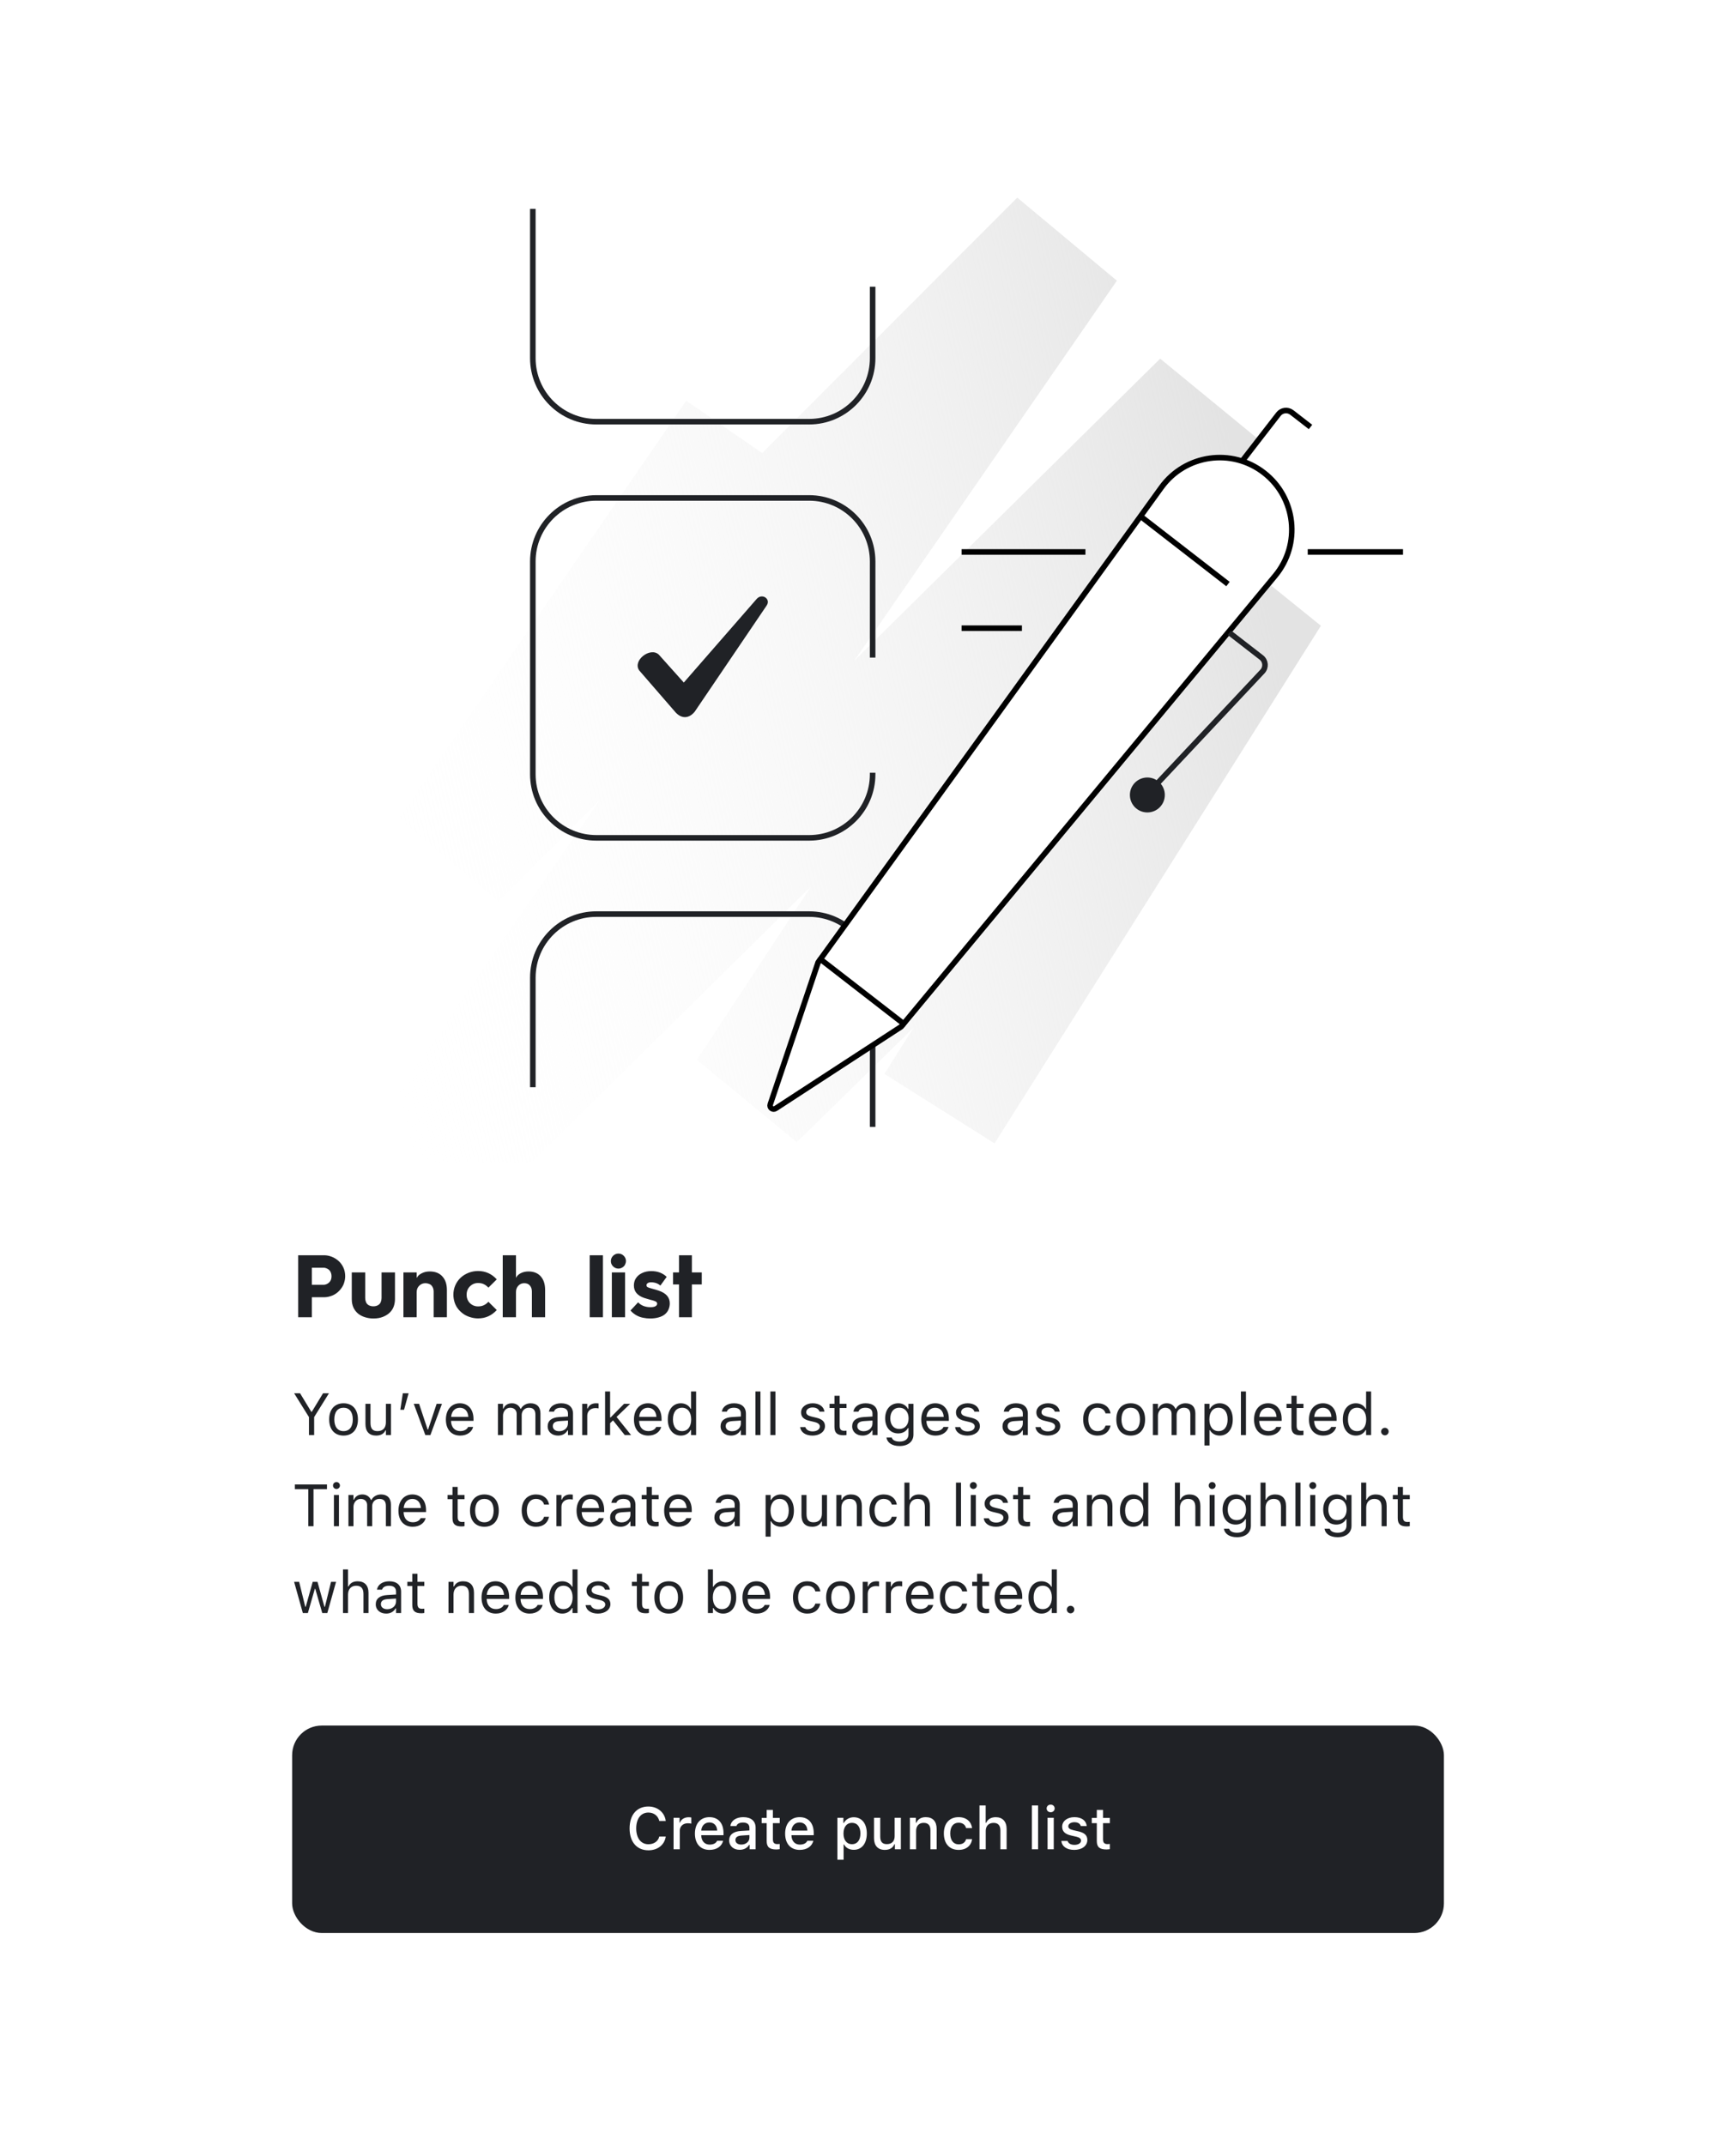 <svg width="400" height="494" viewBox="0 0 400 494" fill="none" xmlns="http://www.w3.org/2000/svg">
<g filter="url(#filter0_d_14760_17128)">
<rect x="40" y="12" width="320" height="450" rx="17.778" fill="white"/>
<rect x="67.312" y="387.465" width="265.387" height="47.787" rx="6.827" fill="#202226"/>
<path d="M149.406 416.198C146.733 416.198 145.066 414.272 145.066 411.158C145.066 408.038 146.726 406.112 149.399 406.112C151.519 406.112 153.159 407.485 153.399 409.445H151.913C151.633 408.265 150.666 407.505 149.399 407.505C147.673 407.505 146.593 408.912 146.593 411.158C146.593 413.398 147.673 414.805 149.406 414.805C150.679 414.805 151.646 414.118 151.913 413.032H153.399C153.133 414.932 151.553 416.198 149.406 416.198ZM155.199 415.965V408.705H156.579V409.818H156.686C156.893 409.105 157.699 408.585 158.646 408.585C158.859 408.585 159.133 408.605 159.286 408.645V410.058C159.166 410.018 158.739 409.972 158.486 409.972C157.399 409.972 156.633 410.658 156.633 411.678V415.965H155.199ZM163.459 409.785C162.399 409.785 161.659 410.532 161.579 411.665H165.246C165.213 410.525 164.519 409.785 163.459 409.785ZM165.239 414.005H166.619C166.293 415.305 165.133 416.105 163.473 416.105C161.393 416.105 160.119 414.678 160.119 412.358C160.119 410.038 161.419 408.565 163.466 408.565C165.486 408.565 166.706 409.945 166.706 412.225V412.725H161.579V412.805C161.626 414.078 162.366 414.885 163.513 414.885C164.379 414.885 164.973 414.572 165.239 414.005ZM170.799 414.878C171.879 414.878 172.679 414.192 172.679 413.292V412.685L170.906 412.798C169.906 412.865 169.453 413.205 169.453 413.845C169.453 414.498 170.019 414.878 170.799 414.878ZM170.433 416.085C169.033 416.085 168.013 415.238 168.013 413.912C168.013 412.605 168.986 411.852 170.713 411.745L172.679 411.632V411.005C172.679 410.238 172.173 409.805 171.193 409.805C170.393 409.805 169.839 410.098 169.679 410.612H168.293C168.439 409.365 169.613 408.565 171.259 408.565C173.079 408.565 174.106 409.472 174.106 411.005V415.965H172.726V414.945H172.613C172.179 415.672 171.386 416.085 170.433 416.085ZM176.653 406.898H178.086V408.738H179.659V409.945H178.086V413.678C178.086 414.438 178.399 414.772 179.113 414.772C179.333 414.772 179.459 414.758 179.659 414.738V415.932C179.426 415.972 179.159 416.005 178.879 416.005C177.286 416.005 176.653 415.445 176.653 414.045V409.945H175.499V408.738H176.653V406.898ZM184.246 409.785C183.186 409.785 182.446 410.532 182.366 411.665H186.033C185.999 410.525 185.306 409.785 184.246 409.785ZM186.026 414.005H187.406C187.079 415.305 185.919 416.105 184.259 416.105C182.179 416.105 180.906 414.678 180.906 412.358C180.906 410.038 182.206 408.565 184.253 408.565C186.273 408.565 187.493 409.945 187.493 412.225V412.725H182.366V412.805C182.413 414.078 183.153 414.885 184.299 414.885C185.166 414.885 185.759 414.572 186.026 414.005ZM196.712 408.585C198.559 408.585 199.726 410.025 199.726 412.332C199.726 414.638 198.559 416.085 196.726 416.085C195.693 416.085 194.873 415.632 194.493 414.865H194.379V418.378H192.946V408.705H194.326V409.905H194.433C194.873 409.078 195.726 408.585 196.712 408.585ZM196.306 414.798C197.526 414.798 198.252 413.872 198.252 412.332C198.252 410.798 197.526 409.872 196.313 409.872C195.106 409.872 194.353 410.818 194.353 412.338C194.353 413.852 195.106 414.798 196.306 414.798ZM207.572 408.705V415.965H206.192V414.812H206.079C205.726 415.638 204.986 416.105 203.886 416.105C202.279 416.105 201.386 415.125 201.386 413.418V408.705H202.819V413.045C202.819 414.218 203.292 414.778 204.346 414.778C205.506 414.778 206.139 414.092 206.139 412.952V408.705H207.572ZM209.652 415.965V408.705H211.032V409.858H211.139C211.492 409.052 212.212 408.565 213.306 408.565C214.926 408.565 215.819 409.538 215.819 411.265V415.965H214.386V411.625C214.386 410.458 213.879 409.878 212.819 409.878C211.759 409.878 211.086 410.585 211.086 411.718V415.965H209.652ZM223.986 411.078H222.592C222.426 410.372 221.839 409.845 220.879 409.845C219.679 409.845 218.946 410.765 218.946 412.312C218.946 413.885 219.686 414.825 220.879 414.825C221.786 414.825 222.406 414.412 222.592 413.632H223.986C223.799 415.092 222.679 416.105 220.886 416.105C218.772 416.105 217.479 414.678 217.479 412.312C217.479 409.985 218.766 408.565 220.879 408.565C222.699 408.565 223.799 409.625 223.986 411.078ZM225.692 415.965V405.872H227.112V409.872H227.226C227.579 409.058 228.346 408.572 229.439 408.572C230.986 408.572 231.939 409.552 231.939 411.278V415.965H230.506V411.632C230.506 410.472 229.966 409.885 228.952 409.885C227.779 409.885 227.126 410.625 227.126 411.725V415.965H225.692ZM237.759 415.965V405.872H239.192V415.965H237.759ZM241.372 415.965V408.705H242.799V415.965H241.372ZM242.086 407.432C241.552 407.432 241.159 407.052 241.159 406.558C241.159 406.058 241.552 405.678 242.086 405.678C242.619 405.678 243.012 406.058 243.012 406.558C243.012 407.052 242.619 407.432 242.086 407.432ZM244.739 410.758C244.739 409.472 245.919 408.565 247.559 408.565C249.192 408.565 250.259 409.325 250.399 410.605H249.026C248.892 410.072 248.372 409.732 247.559 409.732C246.759 409.732 246.152 410.112 246.152 410.678C246.152 411.112 246.519 411.385 247.306 411.565L248.512 411.845C249.892 412.165 250.539 412.758 250.539 413.825C250.539 415.192 249.266 416.105 247.532 416.105C245.806 416.105 244.679 415.325 244.552 414.038H245.986C246.166 414.598 246.699 414.945 247.566 414.945C248.459 414.945 249.092 414.545 249.092 413.965C249.092 413.532 248.752 413.252 248.026 413.078L246.759 412.785C245.379 412.458 244.739 411.838 244.739 410.758ZM252.719 406.898H254.152V408.738H255.726V409.945H254.152V413.678C254.152 414.438 254.466 414.772 255.179 414.772C255.399 414.772 255.526 414.758 255.726 414.738V415.932C255.492 415.972 255.226 416.005 254.946 416.005C253.352 416.005 252.719 415.445 252.719 414.045V409.945H251.566V408.738H252.719V406.898Z" fill="white"/>
<path d="M71.186 320.547V316.407L67.772 310.927H69.139L71.733 315.2H71.839L74.433 310.927H75.799L72.386 316.407V320.547H71.186ZM79.159 320.674C77.112 320.674 75.846 319.26 75.846 316.96V316.947C75.846 314.64 77.112 313.234 79.159 313.234C81.206 313.234 82.472 314.64 82.472 316.947V316.96C82.472 319.26 81.206 320.674 79.159 320.674ZM79.159 319.647C80.519 319.647 81.286 318.654 81.286 316.96V316.947C81.286 315.247 80.519 314.26 79.159 314.26C77.799 314.26 77.032 315.247 77.032 316.947V316.96C77.032 318.654 77.799 319.647 79.159 319.647ZM86.679 320.674C85.046 320.674 84.206 319.714 84.206 318.014V313.36H85.366V317.734C85.366 319.027 85.832 319.647 86.979 319.647C88.246 319.647 88.919 318.874 88.919 317.614V313.36H90.079V320.547H88.919V319.474H88.812C88.459 320.24 87.733 320.674 86.679 320.674ZM92.239 314.72L92.819 310.927H94.146L93.099 314.72H92.239ZM97.999 320.547L95.339 313.36H96.566L98.532 319.28H98.639L100.606 313.36H101.832L99.172 320.547H97.999ZM106.032 320.674C103.979 320.674 102.739 319.234 102.739 316.98V316.974C102.739 314.754 104.006 313.234 105.959 313.234C107.912 313.234 109.099 314.687 109.099 316.834V317.287H103.926C103.959 318.774 104.779 319.64 106.059 319.64C107.032 319.64 107.632 319.18 107.826 318.747L107.852 318.687H109.012L108.999 318.74C108.752 319.714 107.726 320.674 106.032 320.674ZM105.952 314.267C104.886 314.267 104.072 314.994 103.946 316.36H107.919C107.799 314.94 107.012 314.267 105.952 314.267ZM114.739 320.547V313.36H115.899V314.454H116.006C116.326 313.68 117.006 313.234 117.946 313.234C118.919 313.234 119.599 313.747 119.932 314.494H120.039C120.426 313.734 121.246 313.234 122.239 313.234C123.706 313.234 124.526 314.074 124.526 315.58V320.547H123.366V315.847C123.366 314.787 122.879 314.26 121.866 314.26C120.866 314.26 120.206 315.014 120.206 315.927V320.547H119.046V315.667C119.046 314.814 118.459 314.26 117.552 314.26C116.612 314.26 115.899 315.08 115.899 316.094V320.547H114.739ZM128.592 320.674C127.226 320.674 126.192 319.847 126.192 318.54V318.527C126.192 317.247 127.139 316.507 128.812 316.407L130.872 316.28V315.627C130.872 314.74 130.332 314.26 129.259 314.26C128.399 314.26 127.832 314.58 127.646 315.14L127.639 315.16H126.479L126.486 315.12C126.672 313.994 127.766 313.234 129.299 313.234C131.052 313.234 132.032 314.134 132.032 315.627V320.547H130.872V319.487H130.766C130.312 320.254 129.559 320.674 128.592 320.674ZM127.379 318.514C127.379 319.24 127.999 319.667 128.832 319.667C130.012 319.667 130.872 318.894 130.872 317.867V317.214L128.952 317.334C127.859 317.4 127.379 317.787 127.379 318.5V318.514ZM134.152 320.547V313.36H135.312V314.427H135.419C135.692 313.674 136.366 313.234 137.339 313.234C137.559 313.234 137.806 313.26 137.919 313.28V314.407C137.679 314.367 137.459 314.34 137.206 314.34C136.099 314.34 135.312 315.04 135.312 316.094V320.547H134.152ZM139.419 320.547V310.507H140.579V316.5H140.686L143.792 313.36H145.199L142.066 316.38L145.406 320.547H143.946L141.252 317.167L140.579 317.82V320.547H139.419ZM149.366 320.674C147.312 320.674 146.072 319.234 146.072 316.98V316.974C146.072 314.754 147.339 313.234 149.292 313.234C151.246 313.234 152.432 314.687 152.432 316.834V317.287H147.259C147.292 318.774 148.112 319.64 149.392 319.64C150.366 319.64 150.966 319.18 151.159 318.747L151.186 318.687H152.346L152.332 318.74C152.086 319.714 151.059 320.674 149.366 320.674ZM149.286 314.267C148.219 314.267 147.406 314.994 147.279 316.36H151.252C151.132 314.94 150.346 314.267 149.286 314.267ZM156.886 320.674C155.066 320.674 153.872 319.2 153.872 316.96V316.947C153.872 314.694 155.059 313.234 156.886 313.234C157.872 313.234 158.732 313.727 159.126 314.494H159.232V310.507H160.392V320.547H159.232V319.4H159.126C158.686 320.2 157.886 320.674 156.886 320.674ZM157.152 319.647C158.459 319.647 159.259 318.62 159.259 316.96V316.947C159.259 315.287 158.459 314.26 157.152 314.26C155.839 314.26 155.059 315.274 155.059 316.947V316.96C155.059 318.634 155.839 319.647 157.152 319.647ZM168.432 320.674C167.066 320.674 166.032 319.847 166.032 318.54V318.527C166.032 317.247 166.979 316.507 168.652 316.407L170.712 316.28V315.627C170.712 314.74 170.172 314.26 169.099 314.26C168.239 314.26 167.672 314.58 167.486 315.14L167.479 315.16H166.319L166.326 315.12C166.512 313.994 167.606 313.234 169.139 313.234C170.892 313.234 171.872 314.134 171.872 315.627V320.547H170.712V319.487H170.606C170.152 320.254 169.399 320.674 168.432 320.674ZM167.219 318.514C167.219 319.24 167.839 319.667 168.672 319.667C169.852 319.667 170.712 318.894 170.712 317.867V317.214L168.792 317.334C167.699 317.4 167.219 317.787 167.219 318.5V318.514ZM174.059 320.547V310.507H175.219V320.547H174.059ZM177.512 320.547V310.507H178.672V320.547H177.512ZM187.206 320.674C185.606 320.674 184.506 319.9 184.372 318.714H185.559C185.752 319.314 186.326 319.707 187.246 319.707C188.212 319.707 188.899 319.247 188.899 318.594V318.58C188.899 318.094 188.532 317.754 187.646 317.54L186.532 317.274C185.186 316.954 184.579 316.367 184.579 315.334V315.327C184.579 314.134 185.726 313.234 187.252 313.234C188.759 313.234 189.806 313.987 189.966 315.16H188.826C188.672 314.594 188.112 314.2 187.246 314.2C186.392 314.2 185.766 314.64 185.766 315.274V315.287C185.766 315.774 186.126 316.08 186.972 316.287L188.079 316.554C189.432 316.88 190.086 317.467 190.086 318.494V318.507C190.086 319.787 188.839 320.674 187.206 320.674ZM194.372 320.6C192.892 320.6 192.272 320.054 192.272 318.68V314.32H191.139V313.36H192.272V311.5H193.472V313.36H195.046V314.32H193.472V318.387C193.472 319.234 193.766 319.574 194.512 319.574C194.719 319.574 194.832 319.567 195.046 319.547V320.534C194.819 320.574 194.599 320.6 194.372 320.6ZM198.752 320.674C197.386 320.674 196.352 319.847 196.352 318.54V318.527C196.352 317.247 197.299 316.507 198.972 316.407L201.032 316.28V315.627C201.032 314.74 200.492 314.26 199.419 314.26C198.559 314.26 197.992 314.58 197.806 315.14L197.799 315.16H196.639L196.646 315.12C196.832 313.994 197.926 313.234 199.459 313.234C201.212 313.234 202.192 314.134 202.192 315.627V320.547H201.032V319.487H200.926C200.472 320.254 199.719 320.674 198.752 320.674ZM197.539 318.514C197.539 319.24 198.159 319.667 198.992 319.667C200.172 319.667 201.032 318.894 201.032 317.867V317.214L199.112 317.334C198.019 317.4 197.539 317.787 197.539 318.5V318.514ZM207.272 323.08C205.539 323.08 204.432 322.3 204.252 321.12L204.266 321.114H205.466L205.472 321.12C205.599 321.667 206.239 322.054 207.272 322.054C208.559 322.054 209.326 321.447 209.326 320.387V318.934H209.219C208.766 319.727 207.952 320.174 206.966 320.174C205.106 320.174 203.952 318.734 203.952 316.72V316.707C203.952 314.694 205.112 313.234 206.992 313.234C208.006 313.234 208.792 313.734 209.232 314.547H209.312V313.36H210.472V320.447C210.472 322.054 209.232 323.08 207.272 323.08ZM207.219 319.147C208.552 319.147 209.352 318.147 209.352 316.72V316.707C209.352 315.28 208.546 314.26 207.219 314.26C205.886 314.26 205.139 315.28 205.139 316.707V316.72C205.139 318.147 205.886 319.147 207.219 319.147ZM215.566 320.674C213.512 320.674 212.272 319.234 212.272 316.98V316.974C212.272 314.754 213.539 313.234 215.492 313.234C217.446 313.234 218.632 314.687 218.632 316.834V317.287H213.459C213.492 318.774 214.312 319.64 215.592 319.64C216.566 319.64 217.166 319.18 217.359 318.747L217.386 318.687H218.546L218.532 318.74C218.286 319.714 217.259 320.674 215.566 320.674ZM215.486 314.267C214.419 314.267 213.606 314.994 213.479 316.36H217.452C217.332 314.94 216.546 314.267 215.486 314.267ZM222.899 320.674C221.299 320.674 220.199 319.9 220.066 318.714H221.252C221.446 319.314 222.019 319.707 222.939 319.707C223.906 319.707 224.592 319.247 224.592 318.594V318.58C224.592 318.094 224.226 317.754 223.339 317.54L222.226 317.274C220.879 316.954 220.272 316.367 220.272 315.334V315.327C220.272 314.134 221.419 313.234 222.946 313.234C224.452 313.234 225.499 313.987 225.659 315.16H224.519C224.366 314.594 223.806 314.2 222.939 314.2C222.086 314.2 221.459 314.64 221.459 315.274V315.287C221.459 315.774 221.819 316.08 222.666 316.287L223.772 316.554C225.126 316.88 225.779 317.467 225.779 318.494V318.507C225.779 319.787 224.532 320.674 222.899 320.674ZM233.392 320.674C232.026 320.674 230.992 319.847 230.992 318.54V318.527C230.992 317.247 231.939 316.507 233.612 316.407L235.672 316.28V315.627C235.672 314.74 235.132 314.26 234.059 314.26C233.199 314.26 232.632 314.58 232.446 315.14L232.439 315.16H231.279L231.286 315.12C231.472 313.994 232.566 313.234 234.099 313.234C235.852 313.234 236.832 314.134 236.832 315.627V320.547H235.672V319.487H235.566C235.112 320.254 234.359 320.674 233.392 320.674ZM232.179 318.514C232.179 319.24 232.799 319.667 233.632 319.667C234.812 319.667 235.672 318.894 235.672 317.867V317.214L233.752 317.334C232.659 317.4 232.179 317.787 232.179 318.5V318.514ZM241.419 320.674C239.819 320.674 238.719 319.9 238.586 318.714H239.772C239.966 319.314 240.539 319.707 241.459 319.707C242.426 319.707 243.112 319.247 243.112 318.594V318.58C243.112 318.094 242.746 317.754 241.859 317.54L240.746 317.274C239.399 316.954 238.792 316.367 238.792 315.334V315.327C238.792 314.134 239.939 313.234 241.466 313.234C242.972 313.234 244.019 313.987 244.179 315.16H243.039C242.886 314.594 242.326 314.2 241.459 314.2C240.606 314.2 239.979 314.64 239.979 315.274V315.287C239.979 315.774 240.339 316.08 241.186 316.287L242.292 316.554C243.646 316.88 244.299 317.467 244.299 318.494V318.507C244.299 319.787 243.052 320.674 241.419 320.674ZM252.879 320.674C250.866 320.674 249.579 319.214 249.579 316.934V316.92C249.579 314.687 250.859 313.234 252.872 313.234C254.619 313.234 255.666 314.24 255.879 315.52L255.886 315.56H254.732L254.726 315.54C254.546 314.834 253.906 314.26 252.872 314.26C251.579 314.26 250.766 315.3 250.766 316.92V316.934C250.766 318.587 251.592 319.647 252.872 319.647C253.839 319.647 254.452 319.22 254.719 318.42L254.732 318.38L255.879 318.374L255.866 318.447C255.572 319.747 254.606 320.674 252.879 320.674ZM260.532 320.674C258.486 320.674 257.219 319.26 257.219 316.96V316.947C257.219 314.64 258.486 313.234 260.532 313.234C262.579 313.234 263.846 314.64 263.846 316.947V316.96C263.846 319.26 262.579 320.674 260.532 320.674ZM260.532 319.647C261.892 319.647 262.659 318.654 262.659 316.96V316.947C262.659 315.247 261.892 314.26 260.532 314.26C259.172 314.26 258.406 315.247 258.406 316.947V316.96C258.406 318.654 259.172 319.647 260.532 319.647ZM265.646 320.547V313.36H266.806V314.454H266.912C267.232 313.68 267.912 313.234 268.852 313.234C269.826 313.234 270.506 313.747 270.839 314.494H270.946C271.332 313.734 272.152 313.234 273.146 313.234C274.612 313.234 275.432 314.074 275.432 315.58V320.547H274.272V315.847C274.272 314.787 273.786 314.26 272.772 314.26C271.772 314.26 271.112 315.014 271.112 315.927V320.547H269.952V315.667C269.952 314.814 269.366 314.26 268.459 314.26C267.519 314.26 266.806 315.08 266.806 316.094V320.547H265.646ZM277.526 322.947V313.36H278.686V314.507H278.792C279.232 313.707 280.032 313.234 281.032 313.234C282.852 313.234 284.046 314.707 284.046 316.947V316.96C284.046 319.214 282.859 320.674 281.032 320.674C280.046 320.674 279.186 320.18 278.792 319.414H278.686V322.947H277.526ZM280.766 319.647C282.079 319.647 282.859 318.634 282.859 316.96V316.947C282.859 315.274 282.079 314.26 280.766 314.26C279.459 314.26 278.659 315.287 278.659 316.947V316.96C278.659 318.62 279.459 319.647 280.766 319.647ZM285.926 320.547V310.507H287.086V320.547H285.926ZM292.246 320.674C290.192 320.674 288.952 319.234 288.952 316.98V316.974C288.952 314.754 290.219 313.234 292.172 313.234C294.126 313.234 295.312 314.687 295.312 316.834V317.287H290.139C290.172 318.774 290.992 319.64 292.272 319.64C293.246 319.64 293.846 319.18 294.039 318.747L294.066 318.687H295.226L295.212 318.74C294.966 319.714 293.939 320.674 292.246 320.674ZM292.166 314.267C291.099 314.267 290.286 314.994 290.159 316.36H294.132C294.012 314.94 293.226 314.267 292.166 314.267ZM299.666 320.6C298.186 320.6 297.566 320.054 297.566 318.68V314.32H296.432V313.36H297.566V311.5H298.766V313.36H300.339V314.32H298.766V318.387C298.766 319.234 299.059 319.574 299.806 319.574C300.012 319.574 300.126 319.567 300.339 319.547V320.534C300.112 320.574 299.892 320.6 299.666 320.6ZM304.899 320.674C302.846 320.674 301.606 319.234 301.606 316.98V316.974C301.606 314.754 302.872 313.234 304.826 313.234C306.779 313.234 307.966 314.687 307.966 316.834V317.287H302.792C302.826 318.774 303.646 319.64 304.926 319.64C305.899 319.64 306.499 319.18 306.692 318.747L306.719 318.687H307.879L307.866 318.74C307.619 319.714 306.592 320.674 304.899 320.674ZM304.819 314.267C303.752 314.267 302.939 314.994 302.812 316.36H306.786C306.666 314.94 305.879 314.267 304.819 314.267ZM312.419 320.674C310.599 320.674 309.406 319.2 309.406 316.96V316.947C309.406 314.694 310.592 313.234 312.419 313.234C313.406 313.234 314.266 313.727 314.659 314.494H314.766V310.507H315.926V320.547H314.766V319.4H314.659C314.219 320.2 313.419 320.674 312.419 320.674ZM312.686 319.647C313.992 319.647 314.792 318.62 314.792 316.96V316.947C314.792 315.287 313.992 314.26 312.686 314.26C311.372 314.26 310.592 315.274 310.592 316.947V316.96C310.592 318.634 311.372 319.647 312.686 319.647ZM319.099 320.614C318.626 320.614 318.232 320.22 318.232 319.747C318.232 319.267 318.626 318.88 319.099 318.88C319.579 318.88 319.966 319.267 319.966 319.747C319.966 320.22 319.579 320.614 319.099 320.614ZM71.039 341.547V333.007H67.939V331.927H75.339V333.007H72.239V341.547H71.039ZM77.526 332.974C77.086 332.974 76.726 332.614 76.726 332.174C76.726 331.734 77.086 331.374 77.526 331.374C77.966 331.374 78.326 331.734 78.326 332.174C78.326 332.614 77.966 332.974 77.526 332.974ZM76.939 341.547V334.36H78.099V341.547H76.939ZM80.286 341.547V334.36H81.446V335.454H81.552C81.873 334.68 82.552 334.234 83.493 334.234C84.466 334.234 85.146 334.747 85.479 335.494H85.586C85.972 334.734 86.793 334.234 87.786 334.234C89.252 334.234 90.073 335.074 90.073 336.58V341.547H88.912V336.847C88.912 335.787 88.426 335.26 87.412 335.26C86.412 335.26 85.752 336.014 85.752 336.927V341.547H84.593V336.667C84.593 335.814 84.006 335.26 83.099 335.26C82.159 335.26 81.446 336.08 81.446 337.094V341.547H80.286ZM95.099 341.674C93.046 341.674 91.806 340.234 91.806 337.98V337.974C91.806 335.754 93.073 334.234 95.026 334.234C96.979 334.234 98.166 335.687 98.166 337.834V338.287H92.993C93.026 339.774 93.846 340.64 95.126 340.64C96.099 340.64 96.699 340.18 96.892 339.747L96.919 339.687H98.079L98.066 339.74C97.819 340.714 96.793 341.674 95.099 341.674ZM95.019 335.267C93.953 335.267 93.139 335.994 93.013 337.36H96.986C96.866 335.94 96.079 335.267 95.019 335.267ZM106.359 341.6C104.879 341.6 104.259 341.054 104.259 339.68V335.32H103.126V334.36H104.259V332.5H105.459V334.36H107.032V335.32H105.459V339.387C105.459 340.234 105.752 340.574 106.499 340.574C106.706 340.574 106.819 340.567 107.032 340.547V341.534C106.806 341.574 106.586 341.6 106.359 341.6ZM111.612 341.674C109.566 341.674 108.299 340.26 108.299 337.96V337.947C108.299 335.64 109.566 334.234 111.612 334.234C113.659 334.234 114.926 335.64 114.926 337.947V337.96C114.926 340.26 113.659 341.674 111.612 341.674ZM111.612 340.647C112.972 340.647 113.739 339.654 113.739 337.96V337.947C113.739 336.247 112.972 335.26 111.612 335.26C110.252 335.26 109.486 336.247 109.486 337.947V337.96C109.486 339.654 110.252 340.647 111.612 340.647ZM123.506 341.674C121.492 341.674 120.206 340.214 120.206 337.934V337.92C120.206 335.687 121.486 334.234 123.499 334.234C125.246 334.234 126.292 335.24 126.506 336.52L126.512 336.56H125.359L125.352 336.54C125.172 335.834 124.532 335.26 123.499 335.26C122.206 335.26 121.392 336.3 121.392 337.92V337.934C121.392 339.587 122.219 340.647 123.499 340.647C124.466 340.647 125.079 340.22 125.346 339.42L125.359 339.38L126.506 339.374L126.492 339.447C126.199 340.747 125.232 341.674 123.506 341.674ZM128.206 341.547V334.36H129.366V335.427H129.472C129.746 334.674 130.419 334.234 131.392 334.234C131.612 334.234 131.859 334.26 131.972 334.28V335.407C131.732 335.367 131.512 335.34 131.259 335.34C130.152 335.34 129.366 336.04 129.366 337.094V341.547H128.206ZM136.139 341.674C134.086 341.674 132.846 340.234 132.846 337.98V337.974C132.846 335.754 134.112 334.234 136.066 334.234C138.019 334.234 139.206 335.687 139.206 337.834V338.287H134.032C134.066 339.774 134.886 340.64 136.166 340.64C137.139 340.64 137.739 340.18 137.932 339.747L137.959 339.687H139.119L139.106 339.74C138.859 340.714 137.832 341.674 136.139 341.674ZM136.059 335.267C134.992 335.267 134.179 335.994 134.052 337.36H138.026C137.906 335.94 137.119 335.267 136.059 335.267ZM142.979 341.674C141.612 341.674 140.579 340.847 140.579 339.54V339.527C140.579 338.247 141.526 337.507 143.199 337.407L145.259 337.28V336.627C145.259 335.74 144.719 335.26 143.646 335.26C142.786 335.26 142.219 335.58 142.032 336.14L142.026 336.16H140.866L140.872 336.12C141.059 334.994 142.152 334.234 143.686 334.234C145.439 334.234 146.419 335.134 146.419 336.627V341.547H145.259V340.487H145.152C144.699 341.254 143.946 341.674 142.979 341.674ZM141.766 339.514C141.766 340.24 142.386 340.667 143.219 340.667C144.399 340.667 145.259 339.894 145.259 338.867V338.214L143.339 338.334C142.246 338.4 141.766 338.787 141.766 339.5V339.514ZM151.092 341.6C149.612 341.6 148.992 341.054 148.992 339.68V335.32H147.859V334.36H148.992V332.5H150.192V334.36H151.766V335.32H150.192V339.387C150.192 340.234 150.486 340.574 151.232 340.574C151.439 340.574 151.552 340.567 151.766 340.547V341.534C151.539 341.574 151.319 341.6 151.092 341.6ZM156.326 341.674C154.272 341.674 153.032 340.234 153.032 337.98V337.974C153.032 335.754 154.299 334.234 156.252 334.234C158.206 334.234 159.392 335.687 159.392 337.834V338.287H154.219C154.252 339.774 155.072 340.64 156.352 340.64C157.326 340.64 157.926 340.18 158.119 339.747L158.146 339.687H159.306L159.292 339.74C159.046 340.714 158.019 341.674 156.326 341.674ZM156.246 335.267C155.179 335.267 154.366 335.994 154.239 337.36H158.212C158.092 335.94 157.306 335.267 156.246 335.267ZM167.006 341.674C165.639 341.674 164.606 340.847 164.606 339.54V339.527C164.606 338.247 165.552 337.507 167.226 337.407L169.286 337.28V336.627C169.286 335.74 168.746 335.26 167.672 335.26C166.812 335.26 166.246 335.58 166.059 336.14L166.052 336.16H164.892L164.899 336.12C165.086 334.994 166.179 334.234 167.712 334.234C169.466 334.234 170.446 335.134 170.446 336.627V341.547H169.286V340.487H169.179C168.726 341.254 167.972 341.674 167.006 341.674ZM165.792 339.514C165.792 340.24 166.412 340.667 167.246 340.667C168.426 340.667 169.286 339.894 169.286 338.867V338.214L167.366 338.334C166.272 338.4 165.792 338.787 165.792 339.5V339.514ZM176.406 343.947V334.36H177.566V335.507H177.672C178.112 334.707 178.912 334.234 179.912 334.234C181.732 334.234 182.926 335.707 182.926 337.947V337.96C182.926 340.214 181.739 341.674 179.912 341.674C178.926 341.674 178.066 341.18 177.672 340.414H177.566V343.947H176.406ZM179.646 340.647C180.959 340.647 181.739 339.634 181.739 337.96V337.947C181.739 336.274 180.959 335.26 179.646 335.26C178.339 335.26 177.539 336.287 177.539 337.947V337.96C177.539 339.62 178.339 340.647 179.646 340.647ZM187.146 341.674C185.512 341.674 184.672 340.714 184.672 339.014V334.36H185.832V338.734C185.832 340.027 186.299 340.647 187.446 340.647C188.712 340.647 189.386 339.874 189.386 338.614V334.36H190.546V341.547H189.386V340.474H189.279C188.926 341.24 188.199 341.674 187.146 341.674ZM192.712 341.547V334.36H193.872V335.44H193.979C194.339 334.68 195.012 334.234 196.072 334.234C197.686 334.234 198.586 335.187 198.586 336.894V341.547H197.426V337.174C197.426 335.88 196.892 335.26 195.746 335.26C194.599 335.26 193.872 336.034 193.872 337.294V341.547H192.712ZM203.626 341.674C201.612 341.674 200.326 340.214 200.326 337.934V337.92C200.326 335.687 201.606 334.234 203.619 334.234C205.366 334.234 206.412 335.24 206.626 336.52L206.632 336.56H205.479L205.472 336.54C205.292 335.834 204.652 335.26 203.619 335.26C202.326 335.26 201.512 336.3 201.512 337.92V337.934C201.512 339.587 202.339 340.647 203.619 340.647C204.586 340.647 205.199 340.22 205.466 339.42L205.479 339.38L206.626 339.374L206.612 339.447C206.319 340.747 205.352 341.674 203.626 341.674ZM208.392 341.547V331.507H209.552V335.44H209.659C210.019 334.68 210.692 334.234 211.752 334.234C213.366 334.234 214.266 335.187 214.266 336.894V341.547H213.106V337.174C213.106 335.88 212.572 335.26 211.426 335.26C210.279 335.26 209.552 336.034 209.552 337.294V341.547H208.392ZM220.272 341.547V331.507H221.432V341.547H220.272ZM224.272 332.974C223.832 332.974 223.472 332.614 223.472 332.174C223.472 331.734 223.832 331.374 224.272 331.374C224.712 331.374 225.072 331.734 225.072 332.174C225.072 332.614 224.712 332.974 224.272 332.974ZM223.686 341.547V334.36H224.846V341.547H223.686ZM229.499 341.674C227.899 341.674 226.799 340.9 226.666 339.714H227.852C228.046 340.314 228.619 340.707 229.539 340.707C230.506 340.707 231.192 340.247 231.192 339.594V339.58C231.192 339.094 230.826 338.754 229.939 338.54L228.826 338.274C227.479 337.954 226.872 337.367 226.872 336.334V336.327C226.872 335.134 228.019 334.234 229.546 334.234C231.052 334.234 232.099 334.987 232.259 336.16H231.119C230.966 335.594 230.406 335.2 229.539 335.2C228.686 335.2 228.059 335.64 228.059 336.274V336.287C228.059 336.774 228.419 337.08 229.266 337.287L230.372 337.554C231.726 337.88 232.379 338.467 232.379 339.494V339.507C232.379 340.787 231.132 341.674 229.499 341.674ZM236.666 341.6C235.186 341.6 234.566 341.054 234.566 339.68V335.32H233.432V334.36H234.566V332.5H235.766V334.36H237.339V335.32H235.766V339.387C235.766 340.234 236.059 340.574 236.806 340.574C237.012 340.574 237.126 340.567 237.339 340.547V341.534C237.112 341.574 236.892 341.6 236.666 341.6ZM244.886 341.674C243.519 341.674 242.486 340.847 242.486 339.54V339.527C242.486 338.247 243.432 337.507 245.106 337.407L247.166 337.28V336.627C247.166 335.74 246.626 335.26 245.552 335.26C244.692 335.26 244.126 335.58 243.939 336.14L243.932 336.16H242.772L242.779 336.12C242.966 334.994 244.059 334.234 245.592 334.234C247.346 334.234 248.326 335.134 248.326 336.627V341.547H247.166V340.487H247.059C246.606 341.254 245.852 341.674 244.886 341.674ZM243.672 339.514C243.672 340.24 244.292 340.667 245.126 340.667C246.306 340.667 247.166 339.894 247.166 338.867V338.214L245.246 338.334C244.152 338.4 243.672 338.787 243.672 339.5V339.514ZM250.446 341.547V334.36H251.606V335.44H251.712C252.072 334.68 252.746 334.234 253.806 334.234C255.419 334.234 256.319 335.187 256.319 336.894V341.547H255.159V337.174C255.159 335.88 254.626 335.26 253.479 335.26C252.332 335.26 251.606 336.034 251.606 337.294V341.547H250.446ZM261.072 341.674C259.252 341.674 258.059 340.2 258.059 337.96V337.947C258.059 335.694 259.246 334.234 261.072 334.234C262.059 334.234 262.919 334.727 263.312 335.494H263.419V331.507H264.579V341.547H263.419V340.4H263.312C262.872 341.2 262.072 341.674 261.072 341.674ZM261.339 340.647C262.646 340.647 263.446 339.62 263.446 337.96V337.947C263.446 336.287 262.646 335.26 261.339 335.26C260.026 335.26 259.246 336.274 259.246 337.947V337.96C259.246 339.634 260.026 340.647 261.339 340.647ZM270.712 341.547V331.507H271.872V335.44H271.979C272.339 334.68 273.012 334.234 274.072 334.234C275.686 334.234 276.586 335.187 276.586 336.894V341.547H275.426V337.174C275.426 335.88 274.892 335.26 273.746 335.26C272.599 335.26 271.872 336.034 271.872 337.294V341.547H270.712ZM279.299 332.974C278.859 332.974 278.499 332.614 278.499 332.174C278.499 331.734 278.859 331.374 279.299 331.374C279.739 331.374 280.099 331.734 280.099 332.174C280.099 332.614 279.739 332.974 279.299 332.974ZM278.712 341.547V334.36H279.872V341.547H278.712ZM285.019 344.08C283.286 344.08 282.179 343.3 281.999 342.12L282.012 342.114H283.212L283.219 342.12C283.346 342.667 283.986 343.054 285.019 343.054C286.306 343.054 287.072 342.447 287.072 341.387V339.934H286.966C286.512 340.727 285.699 341.174 284.712 341.174C282.852 341.174 281.699 339.734 281.699 337.72V337.707C281.699 335.694 282.859 334.234 284.739 334.234C285.752 334.234 286.539 334.734 286.979 335.547H287.059V334.36H288.219V341.447C288.219 343.054 286.979 344.08 285.019 344.08ZM284.966 340.147C286.299 340.147 287.099 339.147 287.099 337.72V337.707C287.099 336.28 286.292 335.26 284.966 335.26C283.632 335.26 282.886 336.28 282.886 337.707V337.72C282.886 339.147 283.632 340.147 284.966 340.147ZM290.446 341.547V331.507H291.606V335.44H291.712C292.072 334.68 292.746 334.234 293.806 334.234C295.419 334.234 296.319 335.187 296.319 336.894V341.547H295.159V337.174C295.159 335.88 294.626 335.26 293.479 335.26C292.332 335.26 291.606 336.034 291.606 337.294V341.547H290.446ZM298.486 341.547V331.507H299.646V341.547H298.486ZM302.486 332.974C302.046 332.974 301.686 332.614 301.686 332.174C301.686 331.734 302.046 331.374 302.486 331.374C302.926 331.374 303.286 331.734 303.286 332.174C303.286 332.614 302.926 332.974 302.486 332.974ZM301.899 341.547V334.36H303.059V341.547H301.899ZM308.206 344.08C306.472 344.08 305.366 343.3 305.186 342.12L305.199 342.114H306.399L306.406 342.12C306.532 342.667 307.172 343.054 308.206 343.054C309.492 343.054 310.259 342.447 310.259 341.387V339.934H310.152C309.699 340.727 308.886 341.174 307.899 341.174C306.039 341.174 304.886 339.734 304.886 337.72V337.707C304.886 335.694 306.046 334.234 307.926 334.234C308.939 334.234 309.726 334.734 310.166 335.547H310.246V334.36H311.406V341.447C311.406 343.054 310.166 344.08 308.206 344.08ZM308.152 340.147C309.486 340.147 310.286 339.147 310.286 337.72V337.707C310.286 336.28 309.479 335.26 308.152 335.26C306.819 335.26 306.072 336.28 306.072 337.707V337.72C306.072 339.147 306.819 340.147 308.152 340.147ZM313.632 341.547V331.507H314.792V335.44H314.899C315.259 334.68 315.932 334.234 316.992 334.234C318.606 334.234 319.506 335.187 319.506 336.894V341.547H318.346V337.174C318.346 335.88 317.812 335.26 316.666 335.26C315.519 335.26 314.792 336.034 314.792 337.294V341.547H313.632ZM324.159 341.6C322.679 341.6 322.059 341.054 322.059 339.68V335.32H320.926V334.36H322.059V332.5H323.259V334.36H324.832V335.32H323.259V339.387C323.259 340.234 323.552 340.574 324.299 340.574C324.506 340.574 324.619 340.567 324.832 340.547V341.534C324.606 341.574 324.386 341.6 324.159 341.6ZM69.779 361.547L67.766 354.36H68.926L70.339 360.107H70.446L72.052 354.36H73.153L74.759 360.107H74.866L76.279 354.36H77.433L75.419 361.547H74.252L72.646 355.987H72.539L70.939 361.547H69.779ZM79.032 361.547V351.507H80.192V355.44H80.299C80.659 354.68 81.332 354.234 82.392 354.234C84.006 354.234 84.906 355.187 84.906 356.894V361.547H83.746V357.174C83.746 355.88 83.213 355.26 82.066 355.26C80.919 355.26 80.192 356.034 80.192 357.294V361.547H79.032ZM88.979 361.674C87.612 361.674 86.579 360.847 86.579 359.54V359.527C86.579 358.247 87.526 357.507 89.199 357.407L91.259 357.28V356.627C91.259 355.74 90.719 355.26 89.646 355.26C88.786 355.26 88.219 355.58 88.032 356.14L88.026 356.16H86.866L86.873 356.12C87.059 354.994 88.153 354.234 89.686 354.234C91.439 354.234 92.419 355.134 92.419 356.627V361.547H91.259V360.487H91.153C90.699 361.254 89.946 361.674 88.979 361.674ZM87.766 359.514C87.766 360.24 88.386 360.667 89.219 360.667C90.399 360.667 91.259 359.894 91.259 358.867V358.214L89.339 358.334C88.246 358.4 87.766 358.787 87.766 359.5V359.514ZM97.093 361.6C95.612 361.6 94.993 361.054 94.993 359.68V355.32H93.859V354.36H94.993V352.5H96.192V354.36H97.766V355.32H96.192V359.387C96.192 360.234 96.486 360.574 97.233 360.574C97.439 360.574 97.552 360.567 97.766 360.547V361.534C97.539 361.574 97.319 361.6 97.093 361.6ZM103.339 361.547V354.36H104.499V355.44H104.606C104.966 354.68 105.639 354.234 106.699 354.234C108.312 354.234 109.212 355.187 109.212 356.894V361.547H108.052V357.174C108.052 355.88 107.519 355.26 106.372 355.26C105.226 355.26 104.499 356.034 104.499 357.294V361.547H103.339ZM114.246 361.674C112.192 361.674 110.952 360.234 110.952 357.98V357.974C110.952 355.754 112.219 354.234 114.172 354.234C116.126 354.234 117.312 355.687 117.312 357.834V358.287H112.139C112.172 359.774 112.992 360.64 114.272 360.64C115.246 360.64 115.846 360.18 116.039 359.747L116.066 359.687H117.226L117.212 359.74C116.966 360.714 115.939 361.674 114.246 361.674ZM114.166 355.267C113.099 355.267 112.286 355.994 112.159 357.36H116.132C116.012 355.94 115.226 355.267 114.166 355.267ZM122.046 361.674C119.992 361.674 118.752 360.234 118.752 357.98V357.974C118.752 355.754 120.019 354.234 121.972 354.234C123.926 354.234 125.112 355.687 125.112 357.834V358.287H119.939C119.972 359.774 120.792 360.64 122.072 360.64C123.046 360.64 123.646 360.18 123.839 359.747L123.866 359.687H125.026L125.012 359.74C124.766 360.714 123.739 361.674 122.046 361.674ZM121.966 355.267C120.899 355.267 120.086 355.994 119.959 357.36H123.932C123.812 355.94 123.026 355.267 121.966 355.267ZM129.566 361.674C127.746 361.674 126.552 360.2 126.552 357.96V357.947C126.552 355.694 127.739 354.234 129.566 354.234C130.552 354.234 131.412 354.727 131.806 355.494H131.912V351.507H133.072V361.547H131.912V360.4H131.806C131.366 361.2 130.566 361.674 129.566 361.674ZM129.832 360.647C131.139 360.647 131.939 359.62 131.939 357.96V357.947C131.939 356.287 131.139 355.26 129.832 355.26C128.519 355.26 127.739 356.274 127.739 357.947V357.96C127.739 359.634 128.519 360.647 129.832 360.647ZM137.766 361.674C136.166 361.674 135.066 360.9 134.932 359.714H136.119C136.312 360.314 136.886 360.707 137.806 360.707C138.772 360.707 139.459 360.247 139.459 359.594V359.58C139.459 359.094 139.092 358.754 138.206 358.54L137.092 358.274C135.746 357.954 135.139 357.367 135.139 356.334V356.327C135.139 355.134 136.286 354.234 137.812 354.234C139.319 354.234 140.366 354.987 140.526 356.16H139.386C139.232 355.594 138.672 355.2 137.806 355.2C136.952 355.2 136.326 355.64 136.326 356.274V356.287C136.326 356.774 136.686 357.08 137.532 357.287L138.639 357.554C139.992 357.88 140.646 358.467 140.646 359.494V359.507C140.646 360.787 139.399 361.674 137.766 361.674ZM148.839 361.6C147.359 361.6 146.739 361.054 146.739 359.68V355.32H145.606V354.36H146.739V352.5H147.939V354.36H149.512V355.32H147.939V359.387C147.939 360.234 148.232 360.574 148.979 360.574C149.186 360.574 149.299 360.567 149.512 360.547V361.534C149.286 361.574 149.066 361.6 148.839 361.6ZM154.092 361.674C152.046 361.674 150.779 360.26 150.779 357.96V357.947C150.779 355.64 152.046 354.234 154.092 354.234C156.139 354.234 157.406 355.64 157.406 357.947V357.96C157.406 360.26 156.139 361.674 154.092 361.674ZM154.092 360.647C155.452 360.647 156.219 359.654 156.219 357.96V357.947C156.219 356.247 155.452 355.26 154.092 355.26C152.732 355.26 151.966 356.247 151.966 357.947V357.96C151.966 359.654 152.732 360.647 154.092 360.647ZM166.619 361.674C165.619 361.674 164.819 361.2 164.379 360.4H164.272V361.547H163.112V351.507H164.272V355.494H164.379C164.772 354.727 165.632 354.234 166.619 354.234C168.446 354.234 169.632 355.694 169.632 357.947V357.96C169.632 360.2 168.439 361.674 166.619 361.674ZM166.352 360.647C167.666 360.647 168.446 359.634 168.446 357.96V357.947C168.446 356.274 167.666 355.26 166.352 355.26C165.046 355.26 164.246 356.287 164.246 357.947V357.96C164.246 359.62 165.046 360.647 166.352 360.647ZM174.366 361.674C172.312 361.674 171.072 360.234 171.072 357.98V357.974C171.072 355.754 172.339 354.234 174.292 354.234C176.246 354.234 177.432 355.687 177.432 357.834V358.287H172.259C172.292 359.774 173.112 360.64 174.392 360.64C175.366 360.64 175.966 360.18 176.159 359.747L176.186 359.687H177.346L177.332 359.74C177.086 360.714 176.059 361.674 174.366 361.674ZM174.286 355.267C173.219 355.267 172.406 355.994 172.279 357.36H176.252C176.132 355.94 175.346 355.267 174.286 355.267ZM186.012 361.674C183.999 361.674 182.712 360.214 182.712 357.934V357.92C182.712 355.687 183.992 354.234 186.006 354.234C187.752 354.234 188.799 355.24 189.012 356.52L189.019 356.56H187.866L187.859 356.54C187.679 355.834 187.039 355.26 186.006 355.26C184.712 355.26 183.899 356.3 183.899 357.92V357.934C183.899 359.587 184.726 360.647 186.006 360.647C186.972 360.647 187.586 360.22 187.852 359.42L187.866 359.38L189.012 359.374L188.999 359.447C188.706 360.747 187.739 361.674 186.012 361.674ZM193.666 361.674C191.619 361.674 190.352 360.26 190.352 357.96V357.947C190.352 355.64 191.619 354.234 193.666 354.234C195.712 354.234 196.979 355.64 196.979 357.947V357.96C196.979 360.26 195.712 361.674 193.666 361.674ZM193.666 360.647C195.026 360.647 195.792 359.654 195.792 357.96V357.947C195.792 356.247 195.026 355.26 193.666 355.26C192.306 355.26 191.539 356.247 191.539 357.947V357.96C191.539 359.654 192.306 360.647 193.666 360.647ZM198.779 361.547V354.36H199.939V355.427H200.046C200.319 354.674 200.992 354.234 201.966 354.234C202.186 354.234 202.432 354.26 202.546 354.28V355.407C202.306 355.367 202.086 355.34 201.832 355.34C200.726 355.34 199.939 356.04 199.939 357.094V361.547H198.779ZM204.112 361.547V354.36H205.272V355.427H205.379C205.652 354.674 206.326 354.234 207.299 354.234C207.519 354.234 207.766 354.26 207.879 354.28V355.407C207.639 355.367 207.419 355.34 207.166 355.34C206.059 355.34 205.272 356.04 205.272 357.094V361.547H204.112ZM212.046 361.674C209.992 361.674 208.752 360.234 208.752 357.98V357.974C208.752 355.754 210.019 354.234 211.972 354.234C213.926 354.234 215.112 355.687 215.112 357.834V358.287H209.939C209.972 359.774 210.792 360.64 212.072 360.64C213.046 360.64 213.646 360.18 213.839 359.747L213.866 359.687H215.026L215.012 359.74C214.766 360.714 213.739 361.674 212.046 361.674ZM211.966 355.267C210.899 355.267 210.086 355.994 209.959 357.36H213.932C213.812 355.94 213.026 355.267 211.966 355.267ZM219.852 361.674C217.839 361.674 216.552 360.214 216.552 357.934V357.92C216.552 355.687 217.832 354.234 219.846 354.234C221.592 354.234 222.639 355.24 222.852 356.52L222.859 356.56H221.706L221.699 356.54C221.519 355.834 220.879 355.26 219.846 355.26C218.552 355.26 217.739 356.3 217.739 357.92V357.934C217.739 359.587 218.566 360.647 219.846 360.647C220.812 360.647 221.426 360.22 221.692 359.42L221.706 359.38L222.852 359.374L222.839 359.447C222.546 360.747 221.579 361.674 219.852 361.674ZM227.239 361.6C225.759 361.6 225.139 361.054 225.139 359.68V355.32H224.006V354.36H225.139V352.5H226.339V354.36H227.912V355.32H226.339V359.387C226.339 360.234 226.632 360.574 227.379 360.574C227.586 360.574 227.699 360.567 227.912 360.547V361.534C227.686 361.574 227.466 361.6 227.239 361.6ZM232.472 361.674C230.419 361.674 229.179 360.234 229.179 357.98V357.974C229.179 355.754 230.446 354.234 232.399 354.234C234.352 354.234 235.539 355.687 235.539 357.834V358.287H230.366C230.399 359.774 231.219 360.64 232.499 360.64C233.472 360.64 234.072 360.18 234.266 359.747L234.292 359.687H235.452L235.439 359.74C235.192 360.714 234.166 361.674 232.472 361.674ZM232.392 355.267C231.326 355.267 230.512 355.994 230.386 357.36H234.359C234.239 355.94 233.452 355.267 232.392 355.267ZM239.992 361.674C238.172 361.674 236.979 360.2 236.979 357.96V357.947C236.979 355.694 238.166 354.234 239.992 354.234C240.979 354.234 241.839 354.727 242.232 355.494H242.339V351.507H243.499V361.547H242.339V360.4H242.232C241.792 361.2 240.992 361.674 239.992 361.674ZM240.259 360.647C241.566 360.647 242.366 359.62 242.366 357.96V357.947C242.366 356.287 241.566 355.26 240.259 355.26C238.946 355.26 238.166 356.274 238.166 357.947V357.96C238.166 359.634 238.946 360.647 240.259 360.647ZM246.672 361.614C246.199 361.614 245.806 361.22 245.806 360.747C245.806 360.267 246.199 359.88 246.672 359.88C247.152 359.88 247.539 360.267 247.539 360.747C247.539 361.22 247.152 361.614 246.672 361.614Z" fill="#202226"/>
<path d="M68.705 293.414V279.14H74.726C75.272 279.14 75.832 279.249 76.406 279.467C76.979 279.686 77.498 280 77.962 280.409C78.44 280.819 78.822 281.331 79.109 281.945C79.396 282.56 79.539 283.236 79.539 283.973C79.539 284.492 79.444 285.031 79.252 285.591C79.075 286.137 78.747 286.676 78.269 287.209C77.791 287.741 77.225 288.144 76.57 288.417C75.914 288.676 75.3 288.806 74.726 288.806H71.859V293.414H68.705ZM71.859 285.939H74.542C74.829 285.939 75.115 285.864 75.402 285.714C75.689 285.563 75.921 285.352 76.098 285.079C76.29 284.792 76.385 284.423 76.385 283.973C76.385 283.604 76.31 283.27 76.16 282.969C76.01 282.655 75.771 282.416 75.443 282.252C75.129 282.089 74.829 282.007 74.542 282.007H71.859V285.939ZM81.054 289.257V283.092H84.147V288.99C84.147 289.304 84.208 289.618 84.331 289.932C84.454 290.233 84.665 290.472 84.966 290.649C85.28 290.813 85.635 290.895 86.031 290.895C86.427 290.895 86.775 290.813 87.075 290.649C87.389 290.472 87.608 290.233 87.731 289.932C87.853 289.618 87.915 289.304 87.915 288.99V283.092H91.007V289.257C91.007 289.803 90.919 290.342 90.741 290.875C90.564 291.407 90.263 291.885 89.84 292.308C89.43 292.718 88.905 293.052 88.263 293.312C87.621 293.571 86.877 293.701 86.031 293.701C85.362 293.701 84.727 293.605 84.126 293.414C83.525 293.237 82.993 292.964 82.529 292.595C82.078 292.226 81.716 291.762 81.443 291.202C81.184 290.629 81.054 289.98 81.054 289.257ZM92.957 293.414V283.092H96.008V284.382C96.227 283.932 96.609 283.57 97.155 283.297C97.701 283.01 98.322 282.867 99.019 282.867C100.275 282.867 101.244 283.249 101.927 284.014C102.623 284.765 102.971 285.809 102.971 287.147V293.414H99.92V287.516C99.92 287.079 99.824 286.703 99.633 286.389C99.456 286.075 99.216 285.864 98.916 285.755C98.616 285.632 98.322 285.57 98.035 285.57C97.462 285.57 96.977 285.768 96.582 286.164C96.199 286.546 96.008 287.031 96.008 287.618V293.414H92.957ZM104.466 288.233C104.466 287.468 104.609 286.751 104.896 286.082C105.196 285.4 105.606 284.812 106.125 284.321C106.657 283.829 107.272 283.447 107.968 283.174C108.664 282.901 109.395 282.764 110.159 282.764C111.852 282.764 113.286 283.406 114.46 284.69L112.535 286.594C112.207 286.239 111.852 285.973 111.47 285.796C111.101 285.618 110.665 285.529 110.159 285.529C109.422 285.529 108.794 285.789 108.275 286.308C107.77 286.813 107.517 287.454 107.517 288.233C107.517 288.997 107.77 289.639 108.275 290.158C108.794 290.663 109.422 290.916 110.159 290.916C110.665 290.916 111.101 290.827 111.47 290.649C111.852 290.472 112.207 290.206 112.535 289.851L114.46 291.755C113.286 293.039 111.852 293.68 110.159 293.68C109.586 293.68 109.026 293.598 108.48 293.435C107.934 293.284 107.429 293.066 106.964 292.779C106.514 292.492 106.084 292.117 105.674 291.653C105.265 291.175 104.957 290.629 104.753 290.014C104.562 289.386 104.466 288.792 104.466 288.233ZM115.836 293.414V279.14H118.888V284.341C119.093 283.905 119.455 283.55 119.973 283.276C120.506 283.003 121.107 282.867 121.776 282.867C122.991 282.867 123.933 283.249 124.602 284.014C125.271 284.765 125.605 285.809 125.605 287.147V293.414H122.554V287.516C122.554 286.915 122.397 286.444 122.083 286.103C121.783 285.748 121.352 285.57 120.793 285.57C120.247 285.57 119.789 285.768 119.42 286.164C119.066 286.546 118.888 287.031 118.888 287.618V293.414H115.836ZM135.876 293.414V279.14H138.928V293.414H135.876ZM142.492 282.212C142.028 282.212 141.618 282.041 141.263 281.7C140.922 281.358 140.751 280.955 140.751 280.491C140.751 280.013 140.922 279.604 141.263 279.262C141.618 278.921 142.028 278.75 142.492 278.75C142.97 278.75 143.379 278.921 143.721 279.262C144.062 279.604 144.233 280.013 144.233 280.491C144.233 280.71 144.171 280.955 144.048 281.228C143.939 281.502 143.734 281.734 143.434 281.925C143.147 282.116 142.833 282.212 142.492 282.212ZM140.976 293.414V283.092H144.028V293.414H140.976ZM145.278 291.858L147.039 289.973C147.312 290.301 147.701 290.574 148.206 290.793C148.725 290.997 149.278 291.1 149.865 291.1C150.384 291.1 150.773 291.025 151.033 290.875C151.292 290.724 151.422 290.52 151.422 290.26C151.422 290.178 151.388 290.089 151.319 289.994C151.265 289.885 151.128 289.789 150.91 289.707C150.705 289.612 150.316 289.496 149.742 289.359C149.183 289.209 148.746 289.079 148.432 288.97C146.848 288.424 146.056 287.468 146.056 286.103C146.056 285.447 146.22 284.881 146.548 284.403C146.875 283.911 147.339 283.522 147.94 283.236C148.555 282.935 149.265 282.785 150.07 282.785C151.517 282.785 152.698 283.229 153.613 284.116L152.159 286.123C151.599 285.618 150.876 285.365 149.988 285.365C149.66 285.365 149.408 285.434 149.23 285.57C149.053 285.693 148.964 285.843 148.964 286.021C148.964 286.226 149.039 286.376 149.189 286.471C149.34 286.567 149.701 286.69 150.275 286.84C150.848 286.99 151.354 287.14 151.79 287.291C153.483 287.864 154.33 288.84 154.33 290.219C154.33 290.711 154.234 291.175 154.043 291.612C153.866 292.035 153.593 292.404 153.224 292.718C152.855 293.032 152.378 293.271 151.79 293.435C151.203 293.612 150.534 293.701 149.783 293.701C149.265 293.701 148.705 293.639 148.104 293.516C147.517 293.394 146.978 293.182 146.486 292.882C145.995 292.581 145.592 292.24 145.278 291.858ZM156.452 293.414V285.857H155.08V283.092H156.452V279.14H159.422V283.092H161.695V285.857H159.422V293.414H156.452Z" fill="#202226"/>
<g clip-path="url(#clip0_14760_17128)">
<path d="M216.469 245.366L291.669 126.134L173.099 242.382L277.856 83.286L93.587 265.204L245.007 46.122L104.263 187.027L170.468 90.807" stroke="url(#paint0_linear_14760_17128)" stroke-width="30.001"/>
<path d="M201.069 167.99V168.356C201.069 176.439 194.517 182.991 186.434 182.991H137.408C129.326 182.991 122.773 176.439 122.773 168.356V119.33C122.773 111.247 129.326 104.695 137.408 104.695H186.434C194.517 104.695 201.069 111.247 201.069 119.33V141.465" stroke="#202226" stroke-width="1.28"/>
<path d="M122.773 38.105V72.131V72.497C122.773 80.579 129.326 87.132 137.408 87.132H186.434C194.517 87.132 201.069 80.579 201.069 72.497V56.033" stroke="#202226" stroke-width="1.28"/>
<path d="M201.07 249.578L201.07 215.553L201.07 215.187C201.07 207.104 194.518 200.552 186.436 200.552L137.41 200.552C129.327 200.552 122.775 207.104 122.775 215.187L122.775 240.431" stroke="#202226" stroke-width="1.28"/>
<path fill-rule="evenodd" clip-rule="evenodd" d="M151.794 140.778L157.558 147.218L174.403 127.898C175.664 126.593 177.646 127.985 176.655 129.465L160.081 153.919C158.82 155.486 157.108 155.66 155.667 154.093L147.29 144.433C145.669 142.17 149.812 138.951 151.794 140.778V140.778Z" fill="#202226"/>
<path d="M221.562 117.137H250.1" stroke="black" stroke-width="1.28"/>
<path d="M301.32 117.137H323.272" stroke="black" stroke-width="1.28"/>
<path d="M221.562 134.699H235.465" stroke="black" stroke-width="1.28"/>
<ellipse cx="228.509" cy="165.064" rx="4.025" ry="4.025" fill="#202226"/>
<ellipse cx="254.118" cy="165.064" rx="4.025" ry="4.025" fill="#202226"/>
<ellipse cx="264.368" cy="173.114" rx="4.025" ry="4.025" fill="#202226"/>
<path d="M267.589 102.281C273.088 94.673 283.796 93.134 291.217 98.884C298.637 104.635 299.819 115.388 293.824 122.612L207.633 226.494L178.713 245.331C178.058 245.758 177.234 245.118 177.483 244.378L188.506 211.672L267.589 102.281Z" fill="white" stroke="black" stroke-width="1.28"/>
<path d="M262.812 108.93L282.946 124.532" stroke="black" stroke-width="1.28"/>
<path d="M188.555 210.57L208.688 226.172" stroke="black" stroke-width="1.28"/>
<path d="M283.273 135.742L290.626 141.44C291.65 142.233 291.768 143.735 290.882 144.679L263.102 174.246" stroke="#202226" stroke-width="1.28"/>
<path d="M286.249 96.154L294.577 85.407C295.32 84.449 296.699 84.274 297.657 85.016L301.962 88.352" stroke="black" stroke-width="1.28"/>
</g>
</g>
<defs>
<filter id="filter0_d_14760_17128" x="19" y="1" width="362" height="492" filterUnits="userSpaceOnUse" color-interpolation-filters="sRGB">
<feFlood flood-opacity="0" result="BackgroundImageFix"/>
<feColorMatrix in="SourceAlpha" type="matrix" values="0 0 0 0 0 0 0 0 0 0 0 0 0 0 0 0 0 0 127 0" result="hardAlpha"/>
<feOffset dy="10"/>
<feGaussianBlur stdDeviation="10.5"/>
<feColorMatrix type="matrix" values="0 0 0 0 0.682 0 0 0 0 0.698 0 0 0 0 0.761 0 0 0 0.1 0"/>
<feBlend mode="normal" in2="BackgroundImageFix" result="effect1_dropShadow_14760_17128"/>
<feBlend mode="normal" in="SourceGraphic" in2="effect1_dropShadow_14760_17128" result="shape"/>
</filter>
<linearGradient id="paint0_linear_14760_17128" x1="292.913" y1="131.6" x2="74.497" y2="181.286" gradientUnits="userSpaceOnUse">
<stop stop-color="#E3E3E3"/>
<stop offset="1" stop-color="white" stop-opacity="0"/>
</linearGradient>
<clipPath id="clip0_14760_17128">
<rect width="292.693" height="232.107" fill="white" transform="translate(53.648 25.656)"/>
</clipPath>
</defs>
</svg>
